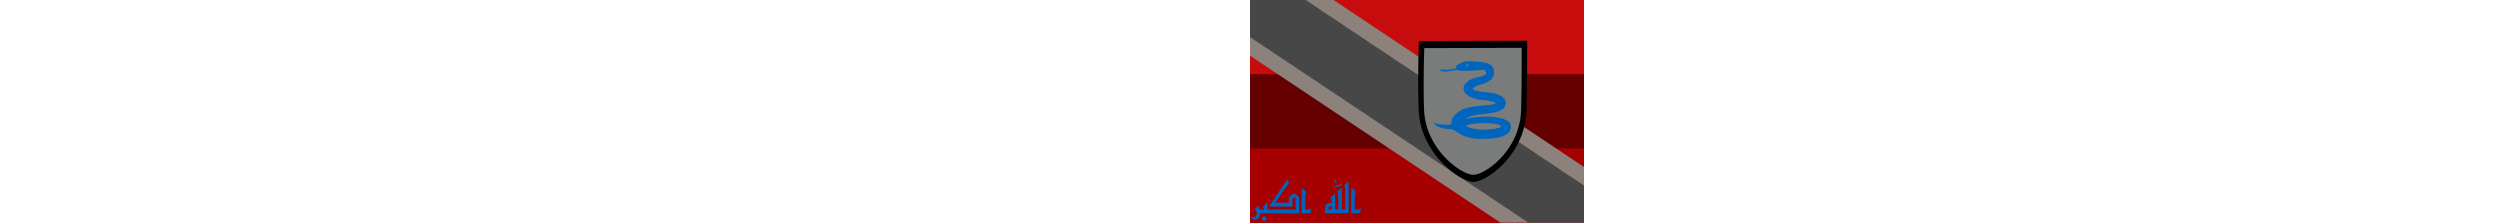 <svg id="flag" xmlns="http://www.w3.org/2000/svg" style="height: 222.667px;"><rect width="334" height="222.667" x="0" y="0" fill="rgb(198, 12, 12)"></rect><rect width="334" height="148.445" x="0" y="74.222" fill="rgb(100, 0, 0)"></rect><rect width="334" height="74.222" x="0" y="148.445" fill="rgb(166, 0, 0)"></rect><polygon points="83.5,0 0,0 0,55.667 250.5,222.667 334,222.667 334,167 83.5,0" fill="rgb(141, 129, 123)"></polygon><polygon points="55.667,0 0,0 0,37.111 278.333,222.667 334,222.667 334,185.556 55.667,0" fill="rgb(71, 71, 71)"></polygon><g transform="translate(222.667,111.334) rotate(0) scale(0.538)"><path d="m -99.913,-130.655 201.181,-0.547 c 0,0 0.411,60.801 -1.064,127.243 C 98.28,82.686 23.081,132.479 0.677,131.198 -25.446,129.725 -97.373,77.864 -100.427,-2.987 -102.678,-62.584 -99.913,-130.655 -99.913,-130.655 z" fill="rgb(0, 0, 0)"></path></g><g transform="translate(222.667,111.334) rotate(0) scale(0.484)"><path d="m -99.913,-130.655 201.181,-0.547 c 0,0 0.411,60.801 -1.064,127.243 C 98.28,82.686 23.081,132.479 0.677,131.198 -25.446,129.725 -97.373,77.864 -100.427,-2.987 -102.678,-62.584 -99.913,-130.655 -99.913,-130.655 z" fill="rgb(122, 123, 123)"></path></g><g transform="translate(55.667,200.4) rotate(0) scale(0.27)"><path d="m -66.237,-79.175 c -0.338,0.031 -8.076,11.066 -17.219,24.5 -9.143,13.434 -16.996,24.886 -17.469,25.469 -0.473,0.579 -1.77,2.479 -2.875,4.219 -1.108,1.74 -2.256,3.376 -2.531,3.625 -0.269,0.249 -1.385,1.885 -2.5,3.625 -1.115,1.74 -2.48,3.754 -3.031,4.5 -2.655,3.586 -24.375,35.496 -24.375,35.812 0,0.198 19.621,0.344 43.625,0.344 l 43.656,0 0,-29.594 2.906,-2.438 2.938,-2.438 2.906,1.938 2.875,1.969 0,41.438 -103.906,0 0,-14.469 c 0,-7.955 -0.309,-14.469 -0.688,-14.469 -0.855,0 -5.452,6.192 -6.188,8.344 -0.297,0.868 -2.283,2.914 -4.406,4.531 -2.126,1.617 -4.433,3.368 -5.125,3.906 -1.124,0.872 -1.109,1.24 0.062,3.188 0.723,1.202 1.911,3.7 2.625,5.562 l 1.281,3.406 -8.312,0 c -6.817,0 -8.312,-0.24 -8.312,-1.344 0,-2.091 -4.173,-12.918 -5.406,-14.031 -0.864,-0.78 -1.609,0.001 -3.406,3.594 -1.772,3.538 -3.138,4.981 -5.906,6.312 -1.976,0.95 -3.594,2.355 -3.594,3.094 0,0.739 1.259,2.778 2.781,4.531 7.756,8.945 5.557,23.035 -4.156,26.562 -2.633,0.953 -10.046,-0.449 -13.781,-2.625 -2.505,-1.457 -1.667,0.594 2.062,5.031 1.97,2.343 4.982,4.781 6.844,5.531 l 0.031,0 c 4.794,1.893 12.937,1.151 16.562,-1.5 3.823,-2.847 6.665,-7.888 8.406,-14.875 l 1.469,-5.844 144.375,0 0,-60.281 -8.531,-7.062 c -4.687,-3.879 -9.095,-7.23 -9.812,-7.438 -1.152,-0.334 -17.681,12.252 -19.25,14.656 -0.335,0.514 -0.619,5.282 -0.625,10.625 l -0.031,9.719 -25,0 c -13.752,0 -24.872,-0.324 -24.719,-0.719 0.153,-0.395 10.376,-15.406 22.719,-33.375 18.778,-27.337 22.793,-32.692 24.531,-32.75 3.673,-0.123 4.484,-1.239 3.094,-4.219 -1.087,-2.329 -2.16,-6.559 -3.531,-14.125 -0.247,-1.365 -0.727,-2.468 -1.062,-2.438 z m 174.75,0.781 c -0.14,0.006 -0.288,0.008 -0.438,0.031 -1.362,0.215 -1.703,0.854 -1.562,2.938 0.16,2.431 4.396,10.071 6.406,11.562 1.816,1.362 1.972,-0.436 0.469,-6.156 -1.72,-6.548 -2.781,-8.466 -4.875,-8.375 z m 49.062,7 c -0.592,0.004 -1.373,1.279 -2.438,2.906 -0.989,1.512 -4.391,5.024 -7.562,7.812 -3.172,2.789 -5.781,5.554 -5.781,6.156 0,0.603 0.948,1.98 2.094,3.062 l 2.094,1.969 0,82.594 -11.688,0 0,-40.312 c 0,-22.181 -0.309,-40.557 -0.688,-40.812 -0.379,-0.255 -3.116,2.189 -6.062,5.438 -2.95,3.249 -6.569,6.739 -8.062,7.75 -2.483,1.686 -3.81,5.312 -1.938,5.312 0.426,0 1.374,0.654 2.094,1.438 1.14,1.239 1.312,5.358 1.312,31.312 l 0,29.875 -11.688,0 0,-29.031 c 0,-15.97 -0.299,-29.031 -0.656,-29.031 -0.357,0 -3.063,2.665 -6.031,5.938 -2.968,3.272 -6.635,6.77 -8.125,7.781 -3.047,2.067 -3.546,4.913 -1.031,5.781 2.095,0.725 2.666,3.18 2.344,10.031 L 95.481,9.981 91.231,9.668 C 85.548,9.27 80.632,10.83 77.2,14.106 c -4.459,4.256 -5.69,8.753 -6.125,21.969 l 0.125,-0.031 -0.531,11.594 88.656,0 0,-59.438 c 0,-48.123 0.027,-59.604 -1.75,-59.594 z m -25.812,6.531 c -0.493,-0.089 -0.833,0.34 -0.656,1.312 0.291,1.594 -2.616,6.579 -4.219,7.25 -0.62,0.259 -2.933,-0.236 -5.156,-1.094 l -4.062,-1.531 -2.906,3.25 c -3.307,3.708 -6.944,4.794 -12.875,3.875 -3.3,-0.514 -3.752,-0.417 -2.844,0.625 0.592,0.681 2.31,1.727 3.781,2.312 5.323,2.111 10.868,1.118 14.5,-2.594 1.625,-1.655 2.23,-1.74 5.938,-0.875 3.018,0.701 4.824,0.672 6.688,-0.094 3.804,-1.563 5.46,-6.673 3.469,-10.719 -0.507,-1.03 -1.163,-1.63 -1.656,-1.719 z m 37.75,17.562 c -0.044,0.005 -0.063,0.042 -0.094,0.062 -0.632,0.426 -0.906,14.808 -0.906,47.75 l 0,47.156 16.469,-0.25 16.469,-0.25 0.531,-5 c 0.285,-2.745 1.164,-6.733 1.969,-8.875 0.805,-2.142 1.282,-4.134 1.031,-4.406 -0.25,-0.272 -1.906,0.584 -3.656,1.875 -2.884,2.132 -3.92,2.344 -11.312,2.344 l -8.156,0 0,-29.438 c 0,-31.314 -0.108,-30.442 4,-33.156 1.231,-0.814 0.83,-1.507 -3.156,-5.219 -2.524,-2.35 -6.358,-6.277 -8.5,-8.719 -2.005,-2.289 -4.032,-3.952 -4.688,-3.875 z m -183.375,0.969 c -0.043,0.005 -0.094,0.01 -0.125,0.031 -0.629,0.426 -0.906,14.778 -0.906,47.594 l 0,46.969 16.406,-0.25 16.438,-0.25 0.5,-4.969 c 0.282,-2.734 1.124,-6.545 1.875,-8.469 2.007,-5.159 1.742,-5.491 -2.312,-2.906 -3.266,2.084 -4.592,2.344 -11.656,2.344 l -7.938,0 0,-29.312 c 0,-31.195 -0.124,-30.359 3.969,-33.062 1.224,-0.81 0.814,-1.489 -3.156,-5.188 -2.517,-2.339 -6.305,-6.225 -8.438,-8.656 -1.999,-2.279 -4.004,-3.953 -4.656,-3.875 z m 106.469,67.625 3.281,0 0,5.906 0,5.906 -11.688,0 0,-3.094 c 0,-4.543 4.013,-8.719 8.406,-8.719 z M -154.05,56.387 l -5.219,5.625 -5.25,5.625 5.188,5.688 5.188,5.656 5.219,-5.625 5.219,-5.625 -5.188,-5.656 -5.156,-5.688 z" fill="rgb(0, 101, 189)"></path></g><g transform="translate(222.667,100.2) rotate(0) scale(0.461)"><path d="m -26.467,-80.459 c -5.52,2.53 -9.89,6.21 -9.89,8.05 0,2.07 3.22,2.07 -0.92,3.45 -3.91,1.38 -14.49,3.22 -21.85,2.99 -2.53,0 -8.51,-1.61 -10.12,-1.61 -1.84,0.23 7.82,4.14 4.14,3.22 -5.06,-1.38 -8.05,-1.84 -4.14,0.69 2.99,1.84 9.66,1.84 19.09,0.69 3.68,-0.46 13.34,-2.53 16.79,-2.99 2.3,-0.23 2.3,1.84 3.68,1.84 12.42,0.69 34.5,0.23 44.16,-1.15 8.05,-1.15 11.04,-0.69 13.34,2.07 4.6,5.29 -0.23,9.89 -13.34,12.65 -16.1,3.45 -22.77,6.44 -28.98,13.11 -14.95,16.1 2.53,34.27 35.19,36.8 19.09,1.61 31.51,5.29 28.52,8.28 -1.15,1.15 -13.8,2.99 -28.29,4.14 -31.51,2.53 -45.54,6.9 -57.5,18.4 -6.67,6.44 -8.97,10.35 -8.97,15.64 0,7.36 0,7.36 -12.19,7.36 -6.44,0 -15.41,-0.92 -19.55,-2.3 -6.44,-1.61 -7.36,-1.61 -5.06,1.15 4.6,5.52 17.71,10.35 28.52,10.35 8.28,0 12.88,1.61 20.24,6.9 14.72,10.81 31.51,14.95 59.34,14.72 36.57,-0.23 57.5,-9.89 57.5,-26.22 0,-12.19 -13.8,-19.32 -42.55,-21.85 -14.49,-1.38 -43.01,0.92 -55.43,4.6 -2.3,0.69 0.23,-0.92 5.75,-3.68 6.67,-3.22 17.71,-5.52 32.66,-6.9 33.12,-2.76 48.07,-10.12 48.07,-23.92 0,-13.34 -14.72,-20.93 -46.23,-23.92 -31.05,-2.76 -33.35,-8.28 -7.13,-16.33 18.63,-5.52 28.06,-13.8 28.06,-25.07 0,-17.25 -9.43,-23 -40.94,-24.61 -19.09,-0.92 -23.69,-0.46 -31.97,3.45 z m 16.56,4.83 c -0.69,1.15 -2.53,2.3 -3.68,2.3 -1.38,0 -1.61,-1.15 -0.92,-2.3 0.69,-1.38 2.53,-2.3 3.68,-2.3 1.38,0 1.61,0.92 0.92,2.3 z m 66.47,128.8 c 4.37,1.61 5.98,3.22 4.6,4.6 -3.91,3.91 -29.21,7.36 -44.62,6.21 -17.02,-1.61 -35.42,-7.13 -29.9,-9.43 15.41,-5.98 55.89,-6.67 69.92,-1.38 z" fill="rgb(0, 101, 189)"></path></g></svg>